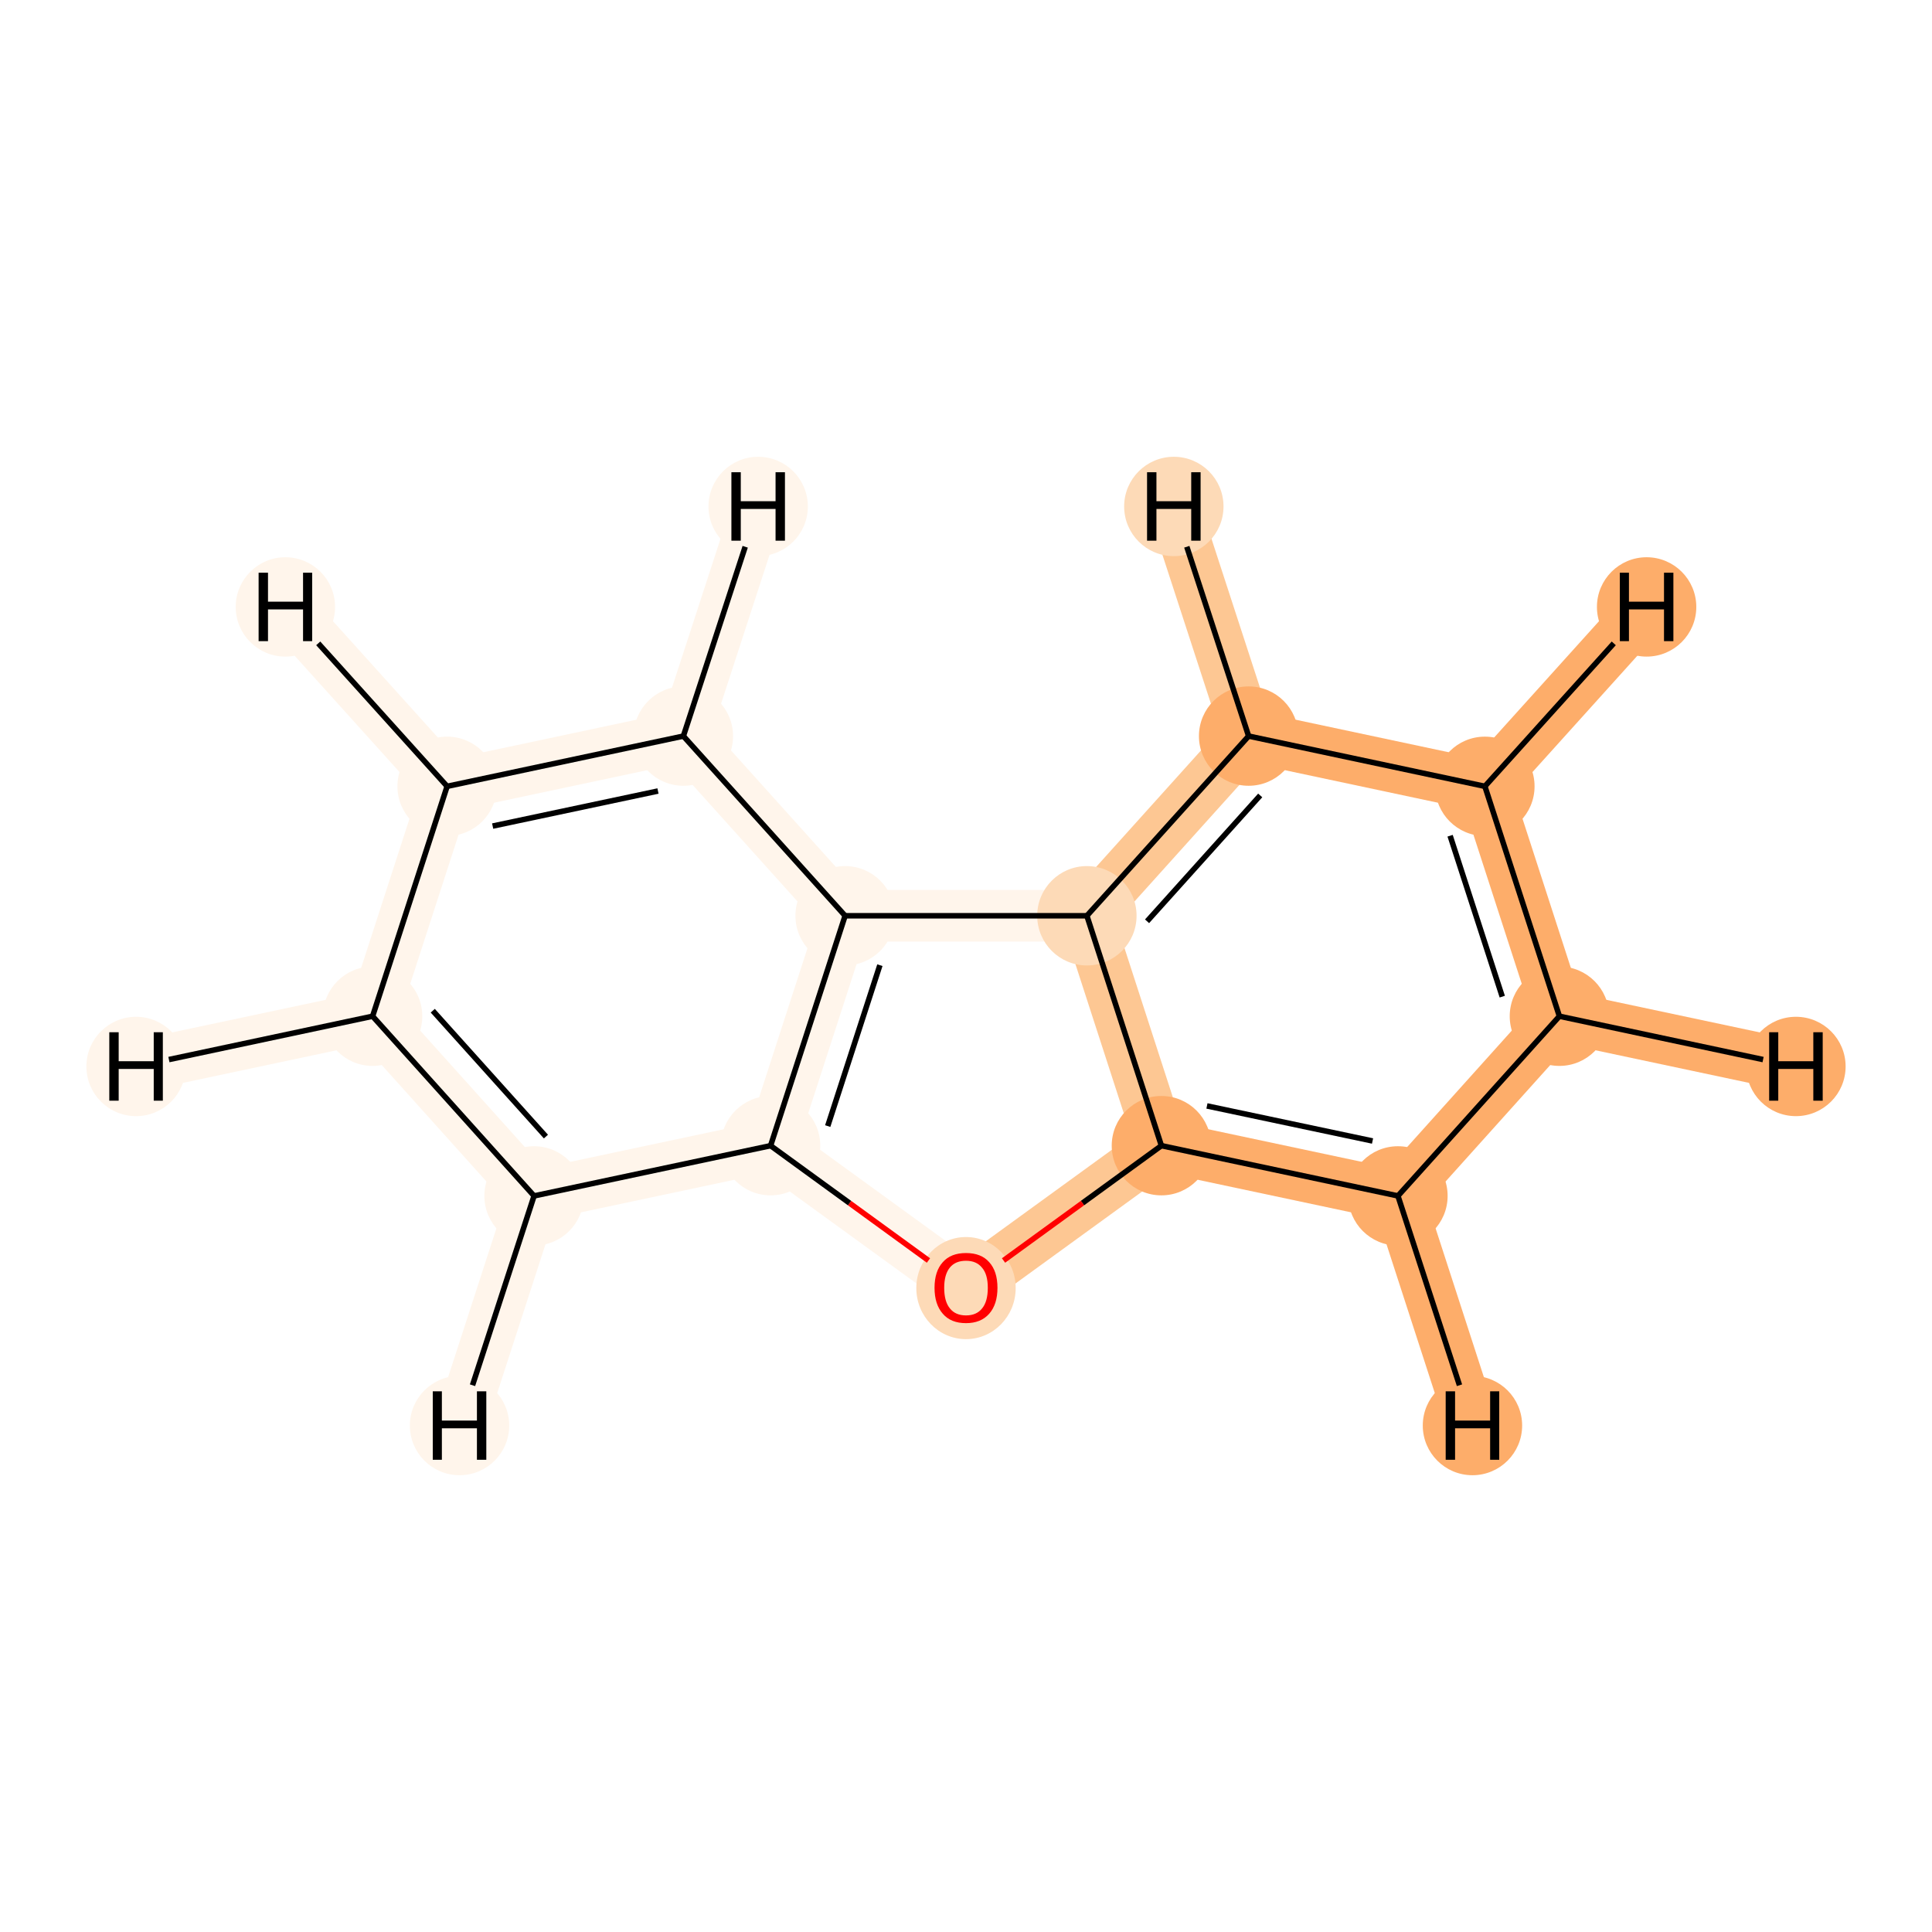<?xml version='1.0' encoding='iso-8859-1'?>
<svg version='1.1' baseProfile='full'
              xmlns='http://www.w3.org/2000/svg'
                      xmlns:rdkit='http://www.rdkit.org/xml'
                      xmlns:xlink='http://www.w3.org/1999/xlink'
                  xml:space='preserve'
width='700px' height='700px' viewBox='0 0 700 700'>
<!-- END OF HEADER -->
<rect style='opacity:1.0;fill:#FFFFFF;stroke:none' width='700.0' height='700.0' x='0.0' y='0.0'> </rect>
<path d='M 565.0,368.2 L 538.0,284.9' style='fill:none;fill-rule:evenodd;stroke:#FDAD6A;stroke-width:18.7px;stroke-linecap:butt;stroke-linejoin:miter;stroke-opacity:1' />
<path d='M 565.0,368.2 L 506.5,433.3' style='fill:none;fill-rule:evenodd;stroke:#FDAD6A;stroke-width:18.7px;stroke-linecap:butt;stroke-linejoin:miter;stroke-opacity:1' />
<path d='M 565.0,368.2 L 650.7,386.4' style='fill:none;fill-rule:evenodd;stroke:#FDAD6A;stroke-width:18.7px;stroke-linecap:butt;stroke-linejoin:miter;stroke-opacity:1' />
<path d='M 538.0,284.9 L 452.4,266.7' style='fill:none;fill-rule:evenodd;stroke:#FDAD6A;stroke-width:18.7px;stroke-linecap:butt;stroke-linejoin:miter;stroke-opacity:1' />
<path d='M 538.0,284.9 L 596.6,219.9' style='fill:none;fill-rule:evenodd;stroke:#FDAD6A;stroke-width:18.7px;stroke-linecap:butt;stroke-linejoin:miter;stroke-opacity:1' />
<path d='M 452.4,266.7 L 393.8,331.8' style='fill:none;fill-rule:evenodd;stroke:#FDC793;stroke-width:18.7px;stroke-linecap:butt;stroke-linejoin:miter;stroke-opacity:1' />
<path d='M 452.4,266.7 L 425.3,183.5' style='fill:none;fill-rule:evenodd;stroke:#FDC793;stroke-width:18.7px;stroke-linecap:butt;stroke-linejoin:miter;stroke-opacity:1' />
<path d='M 393.8,331.8 L 420.8,415.1' style='fill:none;fill-rule:evenodd;stroke:#FDC793;stroke-width:18.7px;stroke-linecap:butt;stroke-linejoin:miter;stroke-opacity:1' />
<path d='M 393.8,331.8 L 306.2,331.8' style='fill:none;fill-rule:evenodd;stroke:#FFF5EB;stroke-width:18.7px;stroke-linecap:butt;stroke-linejoin:miter;stroke-opacity:1' />
<path d='M 420.8,415.1 L 506.5,433.3' style='fill:none;fill-rule:evenodd;stroke:#FDAD6A;stroke-width:18.7px;stroke-linecap:butt;stroke-linejoin:miter;stroke-opacity:1' />
<path d='M 420.8,415.1 L 350.0,466.5' style='fill:none;fill-rule:evenodd;stroke:#FDC793;stroke-width:18.7px;stroke-linecap:butt;stroke-linejoin:miter;stroke-opacity:1' />
<path d='M 506.5,433.3 L 533.5,516.5' style='fill:none;fill-rule:evenodd;stroke:#FDAD6A;stroke-width:18.7px;stroke-linecap:butt;stroke-linejoin:miter;stroke-opacity:1' />
<path d='M 350.0,466.5 L 279.2,415.1' style='fill:none;fill-rule:evenodd;stroke:#FFF5EB;stroke-width:18.7px;stroke-linecap:butt;stroke-linejoin:miter;stroke-opacity:1' />
<path d='M 279.2,415.1 L 306.2,331.8' style='fill:none;fill-rule:evenodd;stroke:#FFF5EB;stroke-width:18.7px;stroke-linecap:butt;stroke-linejoin:miter;stroke-opacity:1' />
<path d='M 279.2,415.1 L 193.5,433.3' style='fill:none;fill-rule:evenodd;stroke:#FFF5EB;stroke-width:18.7px;stroke-linecap:butt;stroke-linejoin:miter;stroke-opacity:1' />
<path d='M 306.2,331.8 L 247.6,266.7' style='fill:none;fill-rule:evenodd;stroke:#FFF5EB;stroke-width:18.7px;stroke-linecap:butt;stroke-linejoin:miter;stroke-opacity:1' />
<path d='M 247.6,266.7 L 162.0,284.9' style='fill:none;fill-rule:evenodd;stroke:#FFF5EB;stroke-width:18.7px;stroke-linecap:butt;stroke-linejoin:miter;stroke-opacity:1' />
<path d='M 247.6,266.7 L 274.7,183.5' style='fill:none;fill-rule:evenodd;stroke:#FFF5EB;stroke-width:18.7px;stroke-linecap:butt;stroke-linejoin:miter;stroke-opacity:1' />
<path d='M 162.0,284.9 L 135.0,368.2' style='fill:none;fill-rule:evenodd;stroke:#FFF5EB;stroke-width:18.7px;stroke-linecap:butt;stroke-linejoin:miter;stroke-opacity:1' />
<path d='M 162.0,284.9 L 103.4,219.9' style='fill:none;fill-rule:evenodd;stroke:#FFF5EB;stroke-width:18.7px;stroke-linecap:butt;stroke-linejoin:miter;stroke-opacity:1' />
<path d='M 135.0,368.2 L 193.5,433.3' style='fill:none;fill-rule:evenodd;stroke:#FFF5EB;stroke-width:18.7px;stroke-linecap:butt;stroke-linejoin:miter;stroke-opacity:1' />
<path d='M 135.0,368.2 L 49.3,386.4' style='fill:none;fill-rule:evenodd;stroke:#FFF5EB;stroke-width:18.7px;stroke-linecap:butt;stroke-linejoin:miter;stroke-opacity:1' />
<path d='M 193.5,433.3 L 166.5,516.5' style='fill:none;fill-rule:evenodd;stroke:#FFF5EB;stroke-width:18.7px;stroke-linecap:butt;stroke-linejoin:miter;stroke-opacity:1' />
<ellipse cx='565.0' cy='368.2' rx='17.5' ry='17.5'  style='fill:#FDAD6A;fill-rule:evenodd;stroke:#FDAD6A;stroke-width:1.0px;stroke-linecap:butt;stroke-linejoin:miter;stroke-opacity:1' />
<ellipse cx='538.0' cy='284.9' rx='17.5' ry='17.5'  style='fill:#FDAD6A;fill-rule:evenodd;stroke:#FDAD6A;stroke-width:1.0px;stroke-linecap:butt;stroke-linejoin:miter;stroke-opacity:1' />
<ellipse cx='452.4' cy='266.7' rx='17.5' ry='17.5'  style='fill:#FDAD6A;fill-rule:evenodd;stroke:#FDAD6A;stroke-width:1.0px;stroke-linecap:butt;stroke-linejoin:miter;stroke-opacity:1' />
<ellipse cx='393.8' cy='331.8' rx='17.5' ry='17.5'  style='fill:#FDDAB7;fill-rule:evenodd;stroke:#FDDAB7;stroke-width:1.0px;stroke-linecap:butt;stroke-linejoin:miter;stroke-opacity:1' />
<ellipse cx='420.8' cy='415.1' rx='17.5' ry='17.5'  style='fill:#FDAD6A;fill-rule:evenodd;stroke:#FDAD6A;stroke-width:1.0px;stroke-linecap:butt;stroke-linejoin:miter;stroke-opacity:1' />
<ellipse cx='506.5' cy='433.3' rx='17.5' ry='17.5'  style='fill:#FDAD6A;fill-rule:evenodd;stroke:#FDAD6A;stroke-width:1.0px;stroke-linecap:butt;stroke-linejoin:miter;stroke-opacity:1' />
<ellipse cx='350.0' cy='466.7' rx='17.5' ry='18.0'  style='fill:#FDDAB7;fill-rule:evenodd;stroke:#FDDAB7;stroke-width:1.0px;stroke-linecap:butt;stroke-linejoin:miter;stroke-opacity:1' />
<ellipse cx='279.2' cy='415.1' rx='17.5' ry='17.5'  style='fill:#FFF5EB;fill-rule:evenodd;stroke:#FFF5EB;stroke-width:1.0px;stroke-linecap:butt;stroke-linejoin:miter;stroke-opacity:1' />
<ellipse cx='306.2' cy='331.8' rx='17.5' ry='17.5'  style='fill:#FFF5EB;fill-rule:evenodd;stroke:#FFF5EB;stroke-width:1.0px;stroke-linecap:butt;stroke-linejoin:miter;stroke-opacity:1' />
<ellipse cx='247.6' cy='266.7' rx='17.5' ry='17.5'  style='fill:#FFF5EB;fill-rule:evenodd;stroke:#FFF5EB;stroke-width:1.0px;stroke-linecap:butt;stroke-linejoin:miter;stroke-opacity:1' />
<ellipse cx='162.0' cy='284.9' rx='17.5' ry='17.5'  style='fill:#FFF5EB;fill-rule:evenodd;stroke:#FFF5EB;stroke-width:1.0px;stroke-linecap:butt;stroke-linejoin:miter;stroke-opacity:1' />
<ellipse cx='135.0' cy='368.2' rx='17.5' ry='17.5'  style='fill:#FFF5EB;fill-rule:evenodd;stroke:#FFF5EB;stroke-width:1.0px;stroke-linecap:butt;stroke-linejoin:miter;stroke-opacity:1' />
<ellipse cx='193.5' cy='433.3' rx='17.5' ry='17.5'  style='fill:#FFF5EB;fill-rule:evenodd;stroke:#FFF5EB;stroke-width:1.0px;stroke-linecap:butt;stroke-linejoin:miter;stroke-opacity:1' />
<ellipse cx='650.7' cy='386.4' rx='17.5' ry='17.5'  style='fill:#FDAD6A;fill-rule:evenodd;stroke:#FDAD6A;stroke-width:1.0px;stroke-linecap:butt;stroke-linejoin:miter;stroke-opacity:1' />
<ellipse cx='596.6' cy='219.9' rx='17.5' ry='17.5'  style='fill:#FDAD6A;fill-rule:evenodd;stroke:#FDAD6A;stroke-width:1.0px;stroke-linecap:butt;stroke-linejoin:miter;stroke-opacity:1' />
<ellipse cx='425.3' cy='183.5' rx='17.5' ry='17.5'  style='fill:#FDDAB7;fill-rule:evenodd;stroke:#FDDAB7;stroke-width:1.0px;stroke-linecap:butt;stroke-linejoin:miter;stroke-opacity:1' />
<ellipse cx='533.5' cy='516.5' rx='17.5' ry='17.5'  style='fill:#FDAD6A;fill-rule:evenodd;stroke:#FDAD6A;stroke-width:1.0px;stroke-linecap:butt;stroke-linejoin:miter;stroke-opacity:1' />
<ellipse cx='274.7' cy='183.5' rx='17.5' ry='17.5'  style='fill:#FFF5EB;fill-rule:evenodd;stroke:#FFF5EB;stroke-width:1.0px;stroke-linecap:butt;stroke-linejoin:miter;stroke-opacity:1' />
<ellipse cx='103.4' cy='219.9' rx='17.5' ry='17.5'  style='fill:#FFF5EB;fill-rule:evenodd;stroke:#FFF5EB;stroke-width:1.0px;stroke-linecap:butt;stroke-linejoin:miter;stroke-opacity:1' />
<ellipse cx='49.3' cy='386.4' rx='17.5' ry='17.5'  style='fill:#FFF5EB;fill-rule:evenodd;stroke:#FFF5EB;stroke-width:1.0px;stroke-linecap:butt;stroke-linejoin:miter;stroke-opacity:1' />
<ellipse cx='166.5' cy='516.5' rx='17.5' ry='17.5'  style='fill:#FFF5EB;fill-rule:evenodd;stroke:#FFF5EB;stroke-width:1.0px;stroke-linecap:butt;stroke-linejoin:miter;stroke-opacity:1' />
<path class='bond-0 atom-0 atom-1' d='M 565.0,368.2 L 538.0,284.9' style='fill:none;fill-rule:evenodd;stroke:#000000;stroke-width:2.0px;stroke-linecap:butt;stroke-linejoin:miter;stroke-opacity:1' />
<path class='bond-0 atom-0 atom-1' d='M 544.3,361.1 L 525.4,302.8' style='fill:none;fill-rule:evenodd;stroke:#000000;stroke-width:2.0px;stroke-linecap:butt;stroke-linejoin:miter;stroke-opacity:1' />
<path class='bond-12 atom-5 atom-0' d='M 506.5,433.3 L 565.0,368.2' style='fill:none;fill-rule:evenodd;stroke:#000000;stroke-width:2.0px;stroke-linecap:butt;stroke-linejoin:miter;stroke-opacity:1' />
<path class='bond-15 atom-0 atom-13' d='M 565.0,368.2 L 638.8,383.9' style='fill:none;fill-rule:evenodd;stroke:#000000;stroke-width:2.0px;stroke-linecap:butt;stroke-linejoin:miter;stroke-opacity:1' />
<path class='bond-1 atom-1 atom-2' d='M 538.0,284.9 L 452.4,266.7' style='fill:none;fill-rule:evenodd;stroke:#000000;stroke-width:2.0px;stroke-linecap:butt;stroke-linejoin:miter;stroke-opacity:1' />
<path class='bond-16 atom-1 atom-14' d='M 538.0,284.9 L 584.7,233.1' style='fill:none;fill-rule:evenodd;stroke:#000000;stroke-width:2.0px;stroke-linecap:butt;stroke-linejoin:miter;stroke-opacity:1' />
<path class='bond-2 atom-2 atom-3' d='M 452.4,266.7 L 393.8,331.8' style='fill:none;fill-rule:evenodd;stroke:#000000;stroke-width:2.0px;stroke-linecap:butt;stroke-linejoin:miter;stroke-opacity:1' />
<path class='bond-2 atom-2 atom-3' d='M 456.6,288.2 L 415.6,333.8' style='fill:none;fill-rule:evenodd;stroke:#000000;stroke-width:2.0px;stroke-linecap:butt;stroke-linejoin:miter;stroke-opacity:1' />
<path class='bond-17 atom-2 atom-15' d='M 452.4,266.7 L 430.0,198.1' style='fill:none;fill-rule:evenodd;stroke:#000000;stroke-width:2.0px;stroke-linecap:butt;stroke-linejoin:miter;stroke-opacity:1' />
<path class='bond-3 atom-3 atom-4' d='M 393.8,331.8 L 420.8,415.1' style='fill:none;fill-rule:evenodd;stroke:#000000;stroke-width:2.0px;stroke-linecap:butt;stroke-linejoin:miter;stroke-opacity:1' />
<path class='bond-14 atom-8 atom-3' d='M 306.2,331.8 L 393.8,331.8' style='fill:none;fill-rule:evenodd;stroke:#000000;stroke-width:2.0px;stroke-linecap:butt;stroke-linejoin:miter;stroke-opacity:1' />
<path class='bond-4 atom-4 atom-5' d='M 420.8,415.1 L 506.5,433.3' style='fill:none;fill-rule:evenodd;stroke:#000000;stroke-width:2.0px;stroke-linecap:butt;stroke-linejoin:miter;stroke-opacity:1' />
<path class='bond-4 atom-4 atom-5' d='M 437.3,400.7 L 497.3,413.4' style='fill:none;fill-rule:evenodd;stroke:#000000;stroke-width:2.0px;stroke-linecap:butt;stroke-linejoin:miter;stroke-opacity:1' />
<path class='bond-5 atom-4 atom-6' d='M 420.8,415.1 L 392.2,435.9' style='fill:none;fill-rule:evenodd;stroke:#000000;stroke-width:2.0px;stroke-linecap:butt;stroke-linejoin:miter;stroke-opacity:1' />
<path class='bond-5 atom-4 atom-6' d='M 392.2,435.9 L 363.6,456.7' style='fill:none;fill-rule:evenodd;stroke:#FF0000;stroke-width:2.0px;stroke-linecap:butt;stroke-linejoin:miter;stroke-opacity:1' />
<path class='bond-18 atom-5 atom-16' d='M 506.5,433.3 L 528.8,501.9' style='fill:none;fill-rule:evenodd;stroke:#000000;stroke-width:2.0px;stroke-linecap:butt;stroke-linejoin:miter;stroke-opacity:1' />
<path class='bond-6 atom-6 atom-7' d='M 336.4,456.7 L 307.8,435.9' style='fill:none;fill-rule:evenodd;stroke:#FF0000;stroke-width:2.0px;stroke-linecap:butt;stroke-linejoin:miter;stroke-opacity:1' />
<path class='bond-6 atom-6 atom-7' d='M 307.8,435.9 L 279.2,415.1' style='fill:none;fill-rule:evenodd;stroke:#000000;stroke-width:2.0px;stroke-linecap:butt;stroke-linejoin:miter;stroke-opacity:1' />
<path class='bond-7 atom-7 atom-8' d='M 279.2,415.1 L 306.2,331.8' style='fill:none;fill-rule:evenodd;stroke:#000000;stroke-width:2.0px;stroke-linecap:butt;stroke-linejoin:miter;stroke-opacity:1' />
<path class='bond-7 atom-7 atom-8' d='M 299.9,408.0 L 318.8,349.7' style='fill:none;fill-rule:evenodd;stroke:#000000;stroke-width:2.0px;stroke-linecap:butt;stroke-linejoin:miter;stroke-opacity:1' />
<path class='bond-13 atom-12 atom-7' d='M 193.5,433.3 L 279.2,415.1' style='fill:none;fill-rule:evenodd;stroke:#000000;stroke-width:2.0px;stroke-linecap:butt;stroke-linejoin:miter;stroke-opacity:1' />
<path class='bond-8 atom-8 atom-9' d='M 306.2,331.8 L 247.6,266.7' style='fill:none;fill-rule:evenodd;stroke:#000000;stroke-width:2.0px;stroke-linecap:butt;stroke-linejoin:miter;stroke-opacity:1' />
<path class='bond-9 atom-9 atom-10' d='M 247.6,266.7 L 162.0,284.9' style='fill:none;fill-rule:evenodd;stroke:#000000;stroke-width:2.0px;stroke-linecap:butt;stroke-linejoin:miter;stroke-opacity:1' />
<path class='bond-9 atom-9 atom-10' d='M 238.4,286.6 L 178.5,299.3' style='fill:none;fill-rule:evenodd;stroke:#000000;stroke-width:2.0px;stroke-linecap:butt;stroke-linejoin:miter;stroke-opacity:1' />
<path class='bond-19 atom-9 atom-17' d='M 247.6,266.7 L 270.0,198.1' style='fill:none;fill-rule:evenodd;stroke:#000000;stroke-width:2.0px;stroke-linecap:butt;stroke-linejoin:miter;stroke-opacity:1' />
<path class='bond-10 atom-10 atom-11' d='M 162.0,284.9 L 135.0,368.2' style='fill:none;fill-rule:evenodd;stroke:#000000;stroke-width:2.0px;stroke-linecap:butt;stroke-linejoin:miter;stroke-opacity:1' />
<path class='bond-20 atom-10 atom-18' d='M 162.0,284.9 L 115.3,233.1' style='fill:none;fill-rule:evenodd;stroke:#000000;stroke-width:2.0px;stroke-linecap:butt;stroke-linejoin:miter;stroke-opacity:1' />
<path class='bond-11 atom-11 atom-12' d='M 135.0,368.2 L 193.5,433.3' style='fill:none;fill-rule:evenodd;stroke:#000000;stroke-width:2.0px;stroke-linecap:butt;stroke-linejoin:miter;stroke-opacity:1' />
<path class='bond-11 atom-11 atom-12' d='M 156.8,366.2 L 197.8,411.8' style='fill:none;fill-rule:evenodd;stroke:#000000;stroke-width:2.0px;stroke-linecap:butt;stroke-linejoin:miter;stroke-opacity:1' />
<path class='bond-21 atom-11 atom-19' d='M 135.0,368.2 L 61.2,383.9' style='fill:none;fill-rule:evenodd;stroke:#000000;stroke-width:2.0px;stroke-linecap:butt;stroke-linejoin:miter;stroke-opacity:1' />
<path class='bond-22 atom-12 atom-20' d='M 193.5,433.3 L 171.2,501.9' style='fill:none;fill-rule:evenodd;stroke:#000000;stroke-width:2.0px;stroke-linecap:butt;stroke-linejoin:miter;stroke-opacity:1' />
<path  class='atom-6' d='M 338.6 466.6
Q 338.6 460.6, 341.6 457.3
Q 344.5 454.0, 350.0 454.0
Q 355.5 454.0, 358.4 457.3
Q 361.4 460.6, 361.4 466.6
Q 361.4 472.6, 358.4 476.0
Q 355.4 479.4, 350.0 479.4
Q 344.5 479.4, 341.6 476.0
Q 338.6 472.6, 338.6 466.6
M 350.0 476.6
Q 353.8 476.6, 355.8 474.1
Q 357.9 471.6, 357.9 466.6
Q 357.9 461.7, 355.8 459.3
Q 353.8 456.8, 350.0 456.8
Q 346.2 456.8, 344.2 459.2
Q 342.1 461.7, 342.1 466.6
Q 342.1 471.6, 344.2 474.1
Q 346.2 476.6, 350.0 476.6
' fill='#FF0000'/>
<path  class='atom-13' d='M 641.0 374.0
L 644.3 374.0
L 644.3 384.5
L 657.0 384.5
L 657.0 374.0
L 660.4 374.0
L 660.4 398.8
L 657.0 398.8
L 657.0 387.3
L 644.3 387.3
L 644.3 398.8
L 641.0 398.8
L 641.0 374.0
' fill='#000000'/>
<path  class='atom-14' d='M 586.9 207.5
L 590.2 207.5
L 590.2 218.0
L 602.9 218.0
L 602.9 207.5
L 606.3 207.5
L 606.3 232.3
L 602.9 232.3
L 602.9 220.8
L 590.2 220.8
L 590.2 232.3
L 586.9 232.3
L 586.9 207.5
' fill='#000000'/>
<path  class='atom-15' d='M 415.6 171.1
L 419.0 171.1
L 419.0 181.6
L 431.6 181.6
L 431.6 171.1
L 435.0 171.1
L 435.0 195.9
L 431.6 195.9
L 431.6 184.4
L 419.0 184.4
L 419.0 195.9
L 415.6 195.9
L 415.6 171.1
' fill='#000000'/>
<path  class='atom-16' d='M 523.8 504.1
L 527.2 504.1
L 527.2 514.7
L 539.9 514.7
L 539.9 504.1
L 543.2 504.1
L 543.2 528.9
L 539.9 528.9
L 539.9 517.5
L 527.2 517.5
L 527.2 528.9
L 523.8 528.9
L 523.8 504.1
' fill='#000000'/>
<path  class='atom-17' d='M 265.0 171.1
L 268.4 171.1
L 268.4 181.6
L 281.0 181.6
L 281.0 171.1
L 284.4 171.1
L 284.4 195.9
L 281.0 195.9
L 281.0 184.4
L 268.4 184.4
L 268.4 195.9
L 265.0 195.9
L 265.0 171.1
' fill='#000000'/>
<path  class='atom-18' d='M 93.7 207.5
L 97.1 207.5
L 97.1 218.0
L 109.8 218.0
L 109.8 207.5
L 113.1 207.5
L 113.1 232.3
L 109.8 232.3
L 109.8 220.8
L 97.1 220.8
L 97.1 232.3
L 93.7 232.3
L 93.7 207.5
' fill='#000000'/>
<path  class='atom-19' d='M 39.6 374.0
L 43.0 374.0
L 43.0 384.5
L 55.7 384.5
L 55.7 374.0
L 59.0 374.0
L 59.0 398.8
L 55.7 398.8
L 55.7 387.3
L 43.0 387.3
L 43.0 398.8
L 39.6 398.8
L 39.6 374.0
' fill='#000000'/>
<path  class='atom-20' d='M 156.8 504.1
L 160.1 504.1
L 160.1 514.7
L 172.8 514.7
L 172.8 504.1
L 176.2 504.1
L 176.2 528.9
L 172.8 528.9
L 172.8 517.5
L 160.1 517.5
L 160.1 528.9
L 156.8 528.9
L 156.8 504.1
' fill='#000000'/>
</svg>
